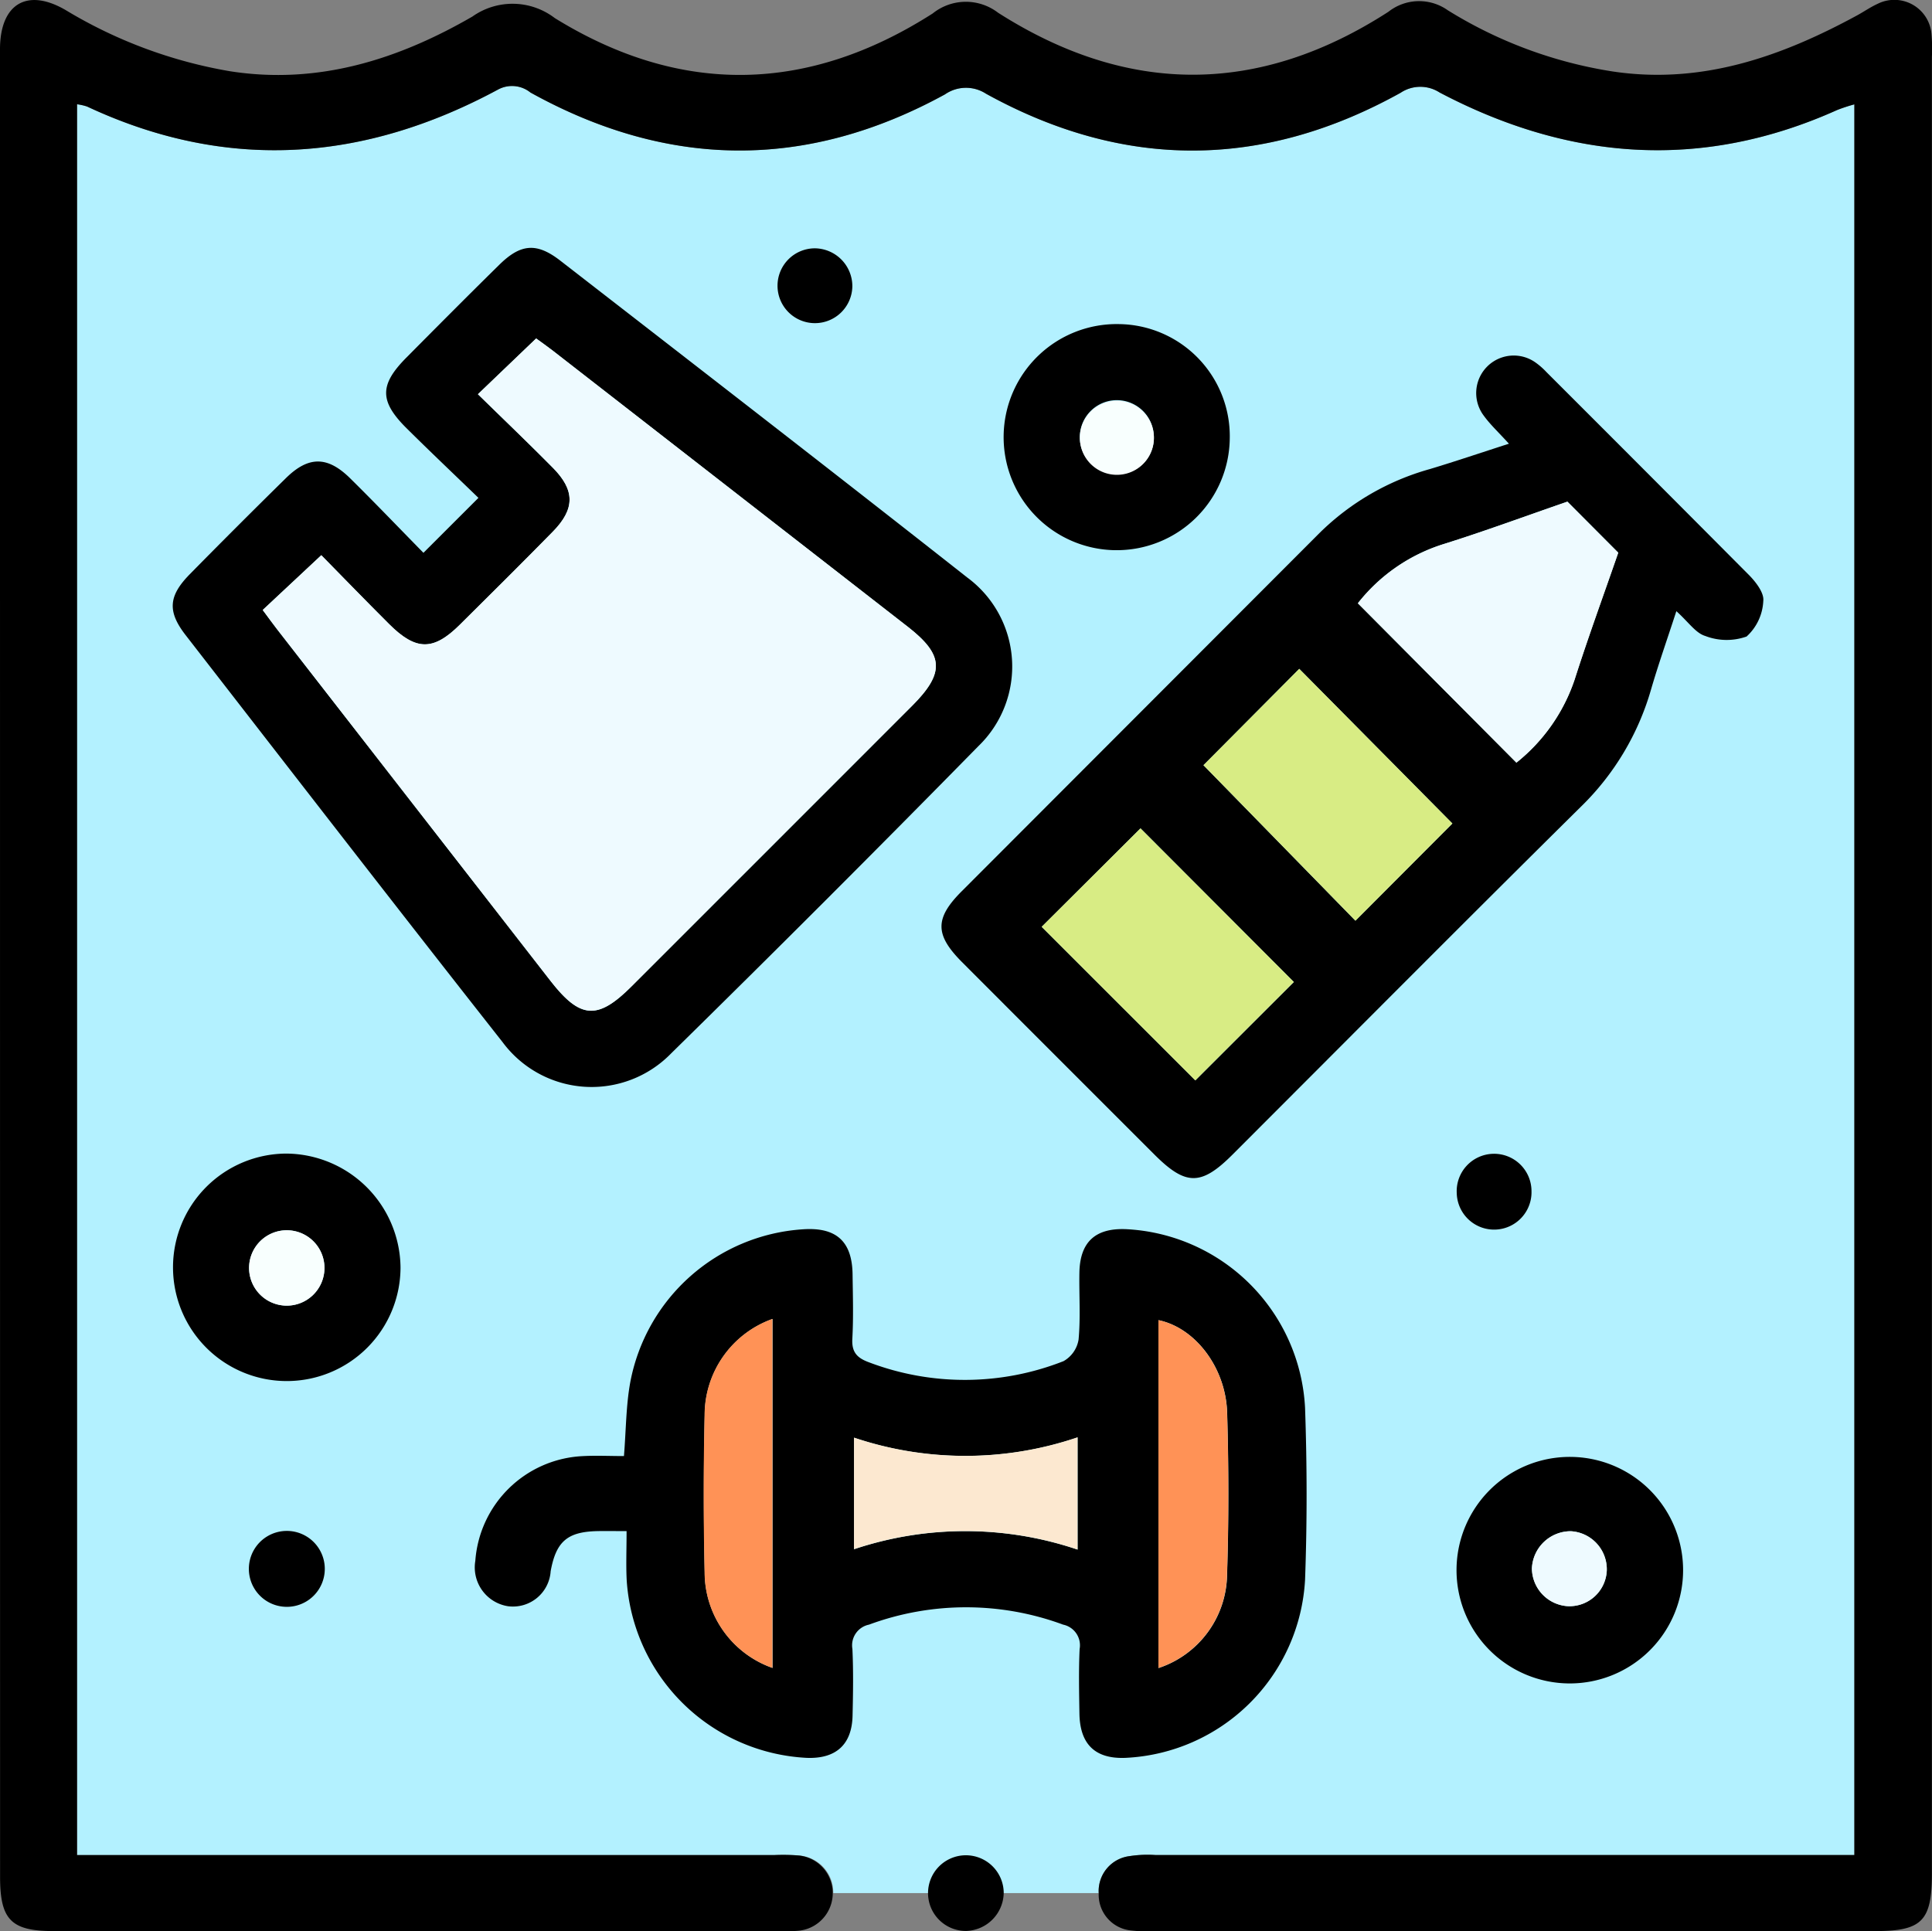 <svg xmlns="http://www.w3.org/2000/svg" xmlns:xlink="http://www.w3.org/1999/xlink" width="128.149" height="128.119" viewBox="0 0 128.149 128.119">
  <rect x="0" y="0" width="128.149" height="128.119" fill="#808080" stroke="none"/>
  <defs>
    <clipPath id="clip-path">
      <rect id="Rectángulo_316921" data-name="Rectángulo 316921" width="128.149" height="128.119" fill="none"/>
    </clipPath>
  </defs>
  <g id="Grupo_244200" data-name="Grupo 244200" transform="translate(0)">
    <g id="Grupo_244199" data-name="Grupo 244199" transform="translate(0 0)" clip-path="url(#clip-path)">
      <path id="Trazado_245461" data-name="Trazado 245461" d="M83.876,137.845a2.335,2.335,0,0,1,2.04-2.449,7.765,7.765,0,0,1,1.736-.073q22.2,0,44.4,0H134V19.183a11.256,11.256,0,0,0-1.137.373c-8.989,4.044-17.78,3.363-26.377-1.162a2.358,2.358,0,0,0-2.587.023c-9.139,5.073-18.334,5.119-27.493.062a2.446,2.446,0,0,0-2.725.041c-9.177,5.029-18.363,4.941-27.5-.125a1.944,1.944,0,0,0-2.162-.185C35.131,23,26.055,23.668,16.782,19.329a3.5,3.5,0,0,0-.67-.152V135.32H62.4a13.108,13.108,0,0,1,1.584.03,2.452,2.452,0,0,1,2.288,2.495h17.6" transform="translate(-11.002 -12.261)" fill="#b3f1ff"/>
      <path id="Trazado_245462" data-name="Trazado 245462" d="M5.11,123.059H51.4a12.978,12.978,0,0,1,1.584.03,2.508,2.508,0,0,1-.134,5c-.368.032-.74.013-1.109.013q-24.1,0-48.2,0c-2.8,0-3.536-.751-3.536-3.59Q0,64.027,0,3.537c0-.106,0-.212,0-.317C.021.247,1.805-.815,4.347.664A31.2,31.2,0,0,0,15.269,4.728C21.1,5.636,26.4,3.949,31.331,1.1A4.61,4.61,0,0,1,36.8,1.2C45.168,6.371,53.6,6.18,61.866.892A3.512,3.512,0,0,1,66.2.843c8.617,5.5,17.3,5.49,25.894-.062a3.289,3.289,0,0,1,3.938-.1,29.251,29.251,0,0,0,10.917,4.057c5.89.888,11.159-.961,16.219-3.71.464-.252.9-.559,1.38-.777a2.472,2.472,0,0,1,3.56,1.93,11.2,11.2,0,0,1,.035,1.583q0,60.252,0,120.5c0,3.174-.651,3.838-3.766,3.839q-23.943,0-47.885,0a8.1,8.1,0,0,1-1.424-.036,2.379,2.379,0,0,1-2.19-2.486,2.335,2.335,0,0,1,2.04-2.45,7.765,7.765,0,0,1,1.736-.073q22.2,0,44.4,0H123V6.923a11.255,11.255,0,0,0-1.137.373c-8.989,4.043-17.78,3.363-26.377-1.162a2.357,2.357,0,0,0-2.587.023c-9.139,5.073-18.334,5.119-27.493.062a2.446,2.446,0,0,0-2.725.041c-9.177,5.029-18.363,4.942-27.5-.125a1.945,1.945,0,0,0-2.162-.185C24.13,10.736,15.053,11.408,5.781,7.069a3.471,3.471,0,0,0-.67-.152Z" transform="translate(0 0)"/>
      <path id="Trazado_245463" data-name="Trazado 245463" d="M109.413,277.107c-.8,0-1.373-.012-1.945,0-1.98.048-2.722.692-3.083,2.661a2.507,2.507,0,0,1-2.837,2.321,2.608,2.608,0,0,1-2.16-3.013,7.5,7.5,0,0,1,7.017-6.938c.937-.057,1.88-.009,2.842-.009.14-1.752.136-3.338.414-4.873A12.479,12.479,0,0,1,121.1,257.087c2.22-.158,3.281.788,3.311,2.985.019,1.426.063,2.856-.016,4.279-.051.921.345,1.288,1.152,1.576a17.877,17.877,0,0,0,12.855-.094,2.01,2.01,0,0,0,1-1.436c.136-1.467.028-2.955.054-4.434.036-2.036,1.059-2.973,3.1-2.886a12.513,12.513,0,0,1,11.868,11.852c.133,3.8.139,7.612,0,11.41a12.516,12.516,0,0,1-11.913,11.81c-2,.081-3.021-.891-3.053-2.939-.022-1.426-.054-2.855.013-4.279a1.4,1.4,0,0,0-1.093-1.619,18.584,18.584,0,0,0-12.878,0,1.4,1.4,0,0,0-1.1,1.612c.069,1.476.045,2.958.01,4.437-.045,1.913-1.107,2.864-3.044,2.788a12.606,12.606,0,0,1-11.938-11.8c-.05-1-.007-2-.007-3.238m9.683,9.073v-23.15a6.769,6.769,0,0,0-4.5,6.369q-.113,5.222,0,10.448a6.729,6.729,0,0,0,4.5,6.333m25.6.008a6.622,6.622,0,0,0,4.548-6.167c.116-3.585.112-7.178.006-10.763-.089-3.016-2.131-5.651-4.554-6.147Zm-5.366-7.859v-7.443a23.142,23.142,0,0,1-14.826.02v7.4a23.261,23.261,0,0,1,14.826.025" transform="translate(-67.86 -175.537)"/>
      <path id="Trazado_245464" data-name="Trazado 245464" d="M245.629,91.216c-.622,1.914-1.2,3.548-1.683,5.209a17.643,17.643,0,0,1-4.665,7.779c-7.738,7.654-15.407,15.377-23.1,23.07-2.069,2.068-3.093,2.065-5.166-.006q-6.391-6.385-12.774-12.779c-1.8-1.809-1.807-2.9-.013-4.693Q210.1,97.909,221.969,86.022a16.868,16.868,0,0,1,7.317-4.235c1.693-.51,3.369-1.078,5.237-1.68-.694-.765-1.239-1.268-1.665-1.856a2.49,2.49,0,0,1,3.433-3.529,4.768,4.768,0,0,1,.713.625q6.728,6.721,13.435,13.463c.458.464,1.018,1.185.957,1.721a3.393,3.393,0,0,1-1.108,2.366,3.948,3.948,0,0,1-2.745-.038c-.634-.19-1.107-.92-1.913-1.643M238.4,83.949c-2.893,1-5.508,1.969-8.164,2.8a11.64,11.64,0,0,0-5.733,3.941l10.516,10.572a11.888,11.888,0,0,0,3.862-5.511c.893-2.8,1.9-5.553,2.893-8.418L238.4,83.949m-7.631,21.35L220.617,95.043l-6.353,6.39,10.078,10.316,6.43-6.449m-10.515,10.515-10.17-10.19-6.555,6.53,10.19,10.187,6.535-6.527" transform="translate(-134.437 -50.672)"/>
      <path id="Trazado_245465" data-name="Trazado 245465" d="M52.762,72.074l3.647-3.644c-1.605-1.553-3.2-3.063-4.76-4.611-1.814-1.8-1.811-2.889-.022-4.692,2.046-2.063,4.094-4.123,6.165-6.16,1.421-1.4,2.482-1.486,4.044-.275,9.013,6.992,18.038,13.969,27,21.025a7.337,7.337,0,0,1,.742,11.175q-10.1,10.288-20.391,20.394a7.352,7.352,0,0,1-11.177-.75c-7.054-8.964-14.031-17.989-21.023-27-1.221-1.573-1.138-2.6.274-4.039q3.167-3.22,6.388-6.386c1.491-1.462,2.751-1.457,4.25.021,1.614,1.591,3.18,3.23,4.861,4.943m3.612-10.52c1.726,1.691,3.37,3.259,4.966,4.875,1.485,1.5,1.481,2.736,0,4.248-2.036,2.075-4.1,4.123-6.165,6.17-1.762,1.747-2.908,1.736-4.7-.051-1.553-1.551-3.081-3.127-4.488-4.559L42.1,75.87c.358.48.664.906.987,1.321q9.05,11.641,18.1,23.279c1.971,2.534,3.126,2.617,5.366.378q9.309-9.3,18.613-18.615c2.188-2.19,2.126-3.378-.286-5.256q-11.761-9.154-23.528-18.3c-.4-.31-.813-.6-1.116-.82l-3.862,3.7" transform="translate(-24.674 -35.403)"/>
      <path id="Trazado_245466" data-name="Trazado 245466" d="M51.274,248.83a7.545,7.545,0,1,1-7.568-7.547,7.632,7.632,0,0,1,7.568,7.547m-5.043.056a2.5,2.5,0,0,0-4.991-.228,2.5,2.5,0,1,0,4.991.228" transform="translate(-24.708 -164.757)"/>
      <path id="Trazado_245467" data-name="Trazado 245467" d="M224.9,75.354a7.5,7.5,0,1,1-7.346-7.566,7.44,7.44,0,0,1,7.346,7.566m-5.035-.117a2.456,2.456,0,1,0-2.487,2.508,2.415,2.415,0,0,0,2.487-2.508" transform="translate(-143.33 -46.288)"/>
      <path id="Trazado_245468" data-name="Trazado 245468" d="M304.614,311.985a7.514,7.514,0,0,1,15.027.058,7.514,7.514,0,1,1-15.027-.058m7.564-2.472a2.576,2.576,0,0,0-2.563,2.469,2.534,2.534,0,0,0,2.349,2.5,2.476,2.476,0,0,0,2.617-2.365,2.529,2.529,0,0,0-2.4-2.605" transform="translate(-208.002 -207.935)"/>
      <path id="Trazado_245469" data-name="Trazado 245469" d="M196.612,393.069a2.51,2.51,0,1,1,2.5-2.554,2.567,2.567,0,0,1-2.5,2.554" transform="translate(-132.536 -264.975)"/>
      <path id="Trazado_245470" data-name="Trazado 245470" d="M57.079,322.687a2.518,2.518,0,0,1-5.036.063,2.518,2.518,0,1,1,5.036-.063" transform="translate(-35.536 -218.643)"/>
      <path id="Trazado_245471" data-name="Trazado 245471" d="M167.569,54.465a2.482,2.482,0,1,1-2.468-2.527,2.515,2.515,0,0,1,2.468,2.527" transform="translate(-111.033 -35.465)"/>
      <path id="Trazado_245472" data-name="Trazado 245472" d="M309.609,243.806a2.48,2.48,0,0,1-4.958.143,2.481,2.481,0,1,1,4.958-.143" transform="translate(-208.025 -164.788)"/>
      <path id="Trazado_245473" data-name="Trazado 245473" d="M151.728,299.014a6.729,6.729,0,0,1-4.5-6.333q-.12-5.222,0-10.448a6.769,6.769,0,0,1,4.5-6.369Z" transform="translate(-100.493 -188.37)" fill="#ff9256"/>
      <path id="Trazado_245474" data-name="Trazado 245474" d="M242.267,299.2V276.12c2.423.5,4.466,3.131,4.554,6.147.105,3.585.11,7.178-.007,10.763a6.622,6.622,0,0,1-4.548,6.167" transform="translate(-165.429 -188.545)" fill="#ff9256"/>
      <path id="Trazado_245475" data-name="Trazado 245475" d="M193.429,308.076a23.261,23.261,0,0,0-14.826-.025v-7.4a23.142,23.142,0,0,0,14.826-.02Z" transform="translate(-121.957 -205.283)" fill="#fce8d0"/>
      <path id="Trazado_245476" data-name="Trazado 245476" d="M297.875,104.921l3.375,3.388c-.99,2.864-2,5.622-2.893,8.417a11.889,11.889,0,0,1-3.862,5.512l-10.516-10.572a11.64,11.64,0,0,1,5.733-3.941c2.657-.835,5.272-1.8,8.164-2.8" transform="translate(-193.911 -71.644)" fill="#eefaff"/>
      <path id="Trazado_245477" data-name="Trazado 245477" d="M268.2,150.156l-6.43,6.449L251.689,146.29l6.353-6.39L268.2,150.156" transform="translate(-171.863 -95.529)" fill="#d8ec84"/>
      <path id="Trazado_245478" data-name="Trazado 245478" d="M234.574,183.45l-6.535,6.527-10.19-10.187,6.555-6.53,10.17,10.19" transform="translate(-148.755 -118.308)" fill="#d8ec84"/>
      <path id="Trazado_245479" data-name="Trazado 245479" d="M69.213,74.494l3.862-3.7c.3.222.717.511,1.116.82q11.766,9.148,23.528,18.3c2.412,1.877,2.475,3.066.286,5.256q-9.3,9.31-18.613,18.615c-2.24,2.239-3.395,2.156-5.366-.378q-9.053-11.639-18.1-23.279c-.322-.415-.629-.841-.987-1.321l3.887-3.634c1.408,1.432,2.935,3.009,4.489,4.559,1.791,1.788,2.937,1.8,4.7.051,2.065-2.046,4.129-4.095,6.165-6.17,1.484-1.513,1.487-2.743,0-4.248-1.6-1.616-3.239-3.184-4.966-4.875" transform="translate(-37.513 -48.343)" fill="#eefaff"/>
      <path id="Trazado_245480" data-name="Trazado 245480" d="M57.1,259.709a2.5,2.5,0,1,1-4.991-.228,2.5,2.5,0,0,1,4.991.228" transform="translate(-35.58 -175.579)" fill="#f8fffe"/>
      <path id="Trazado_245481" data-name="Trazado 245481" d="M230.745,86.1a2.456,2.456,0,1,1-4.91.1,2.456,2.456,0,0,1,4.91-.1" transform="translate(-154.208 -57.156)" fill="#f8fffe"/>
      <path id="Trazado_245482" data-name="Trazado 245482" d="M322.944,320.269a2.529,2.529,0,0,1,2.4,2.605,2.476,2.476,0,0,1-2.617,2.365,2.534,2.534,0,0,1-2.349-2.5,2.576,2.576,0,0,1,2.563-2.469" transform="translate(-218.768 -218.691)" fill="#eefaff"/>
    </g>
  </g>
</svg>
